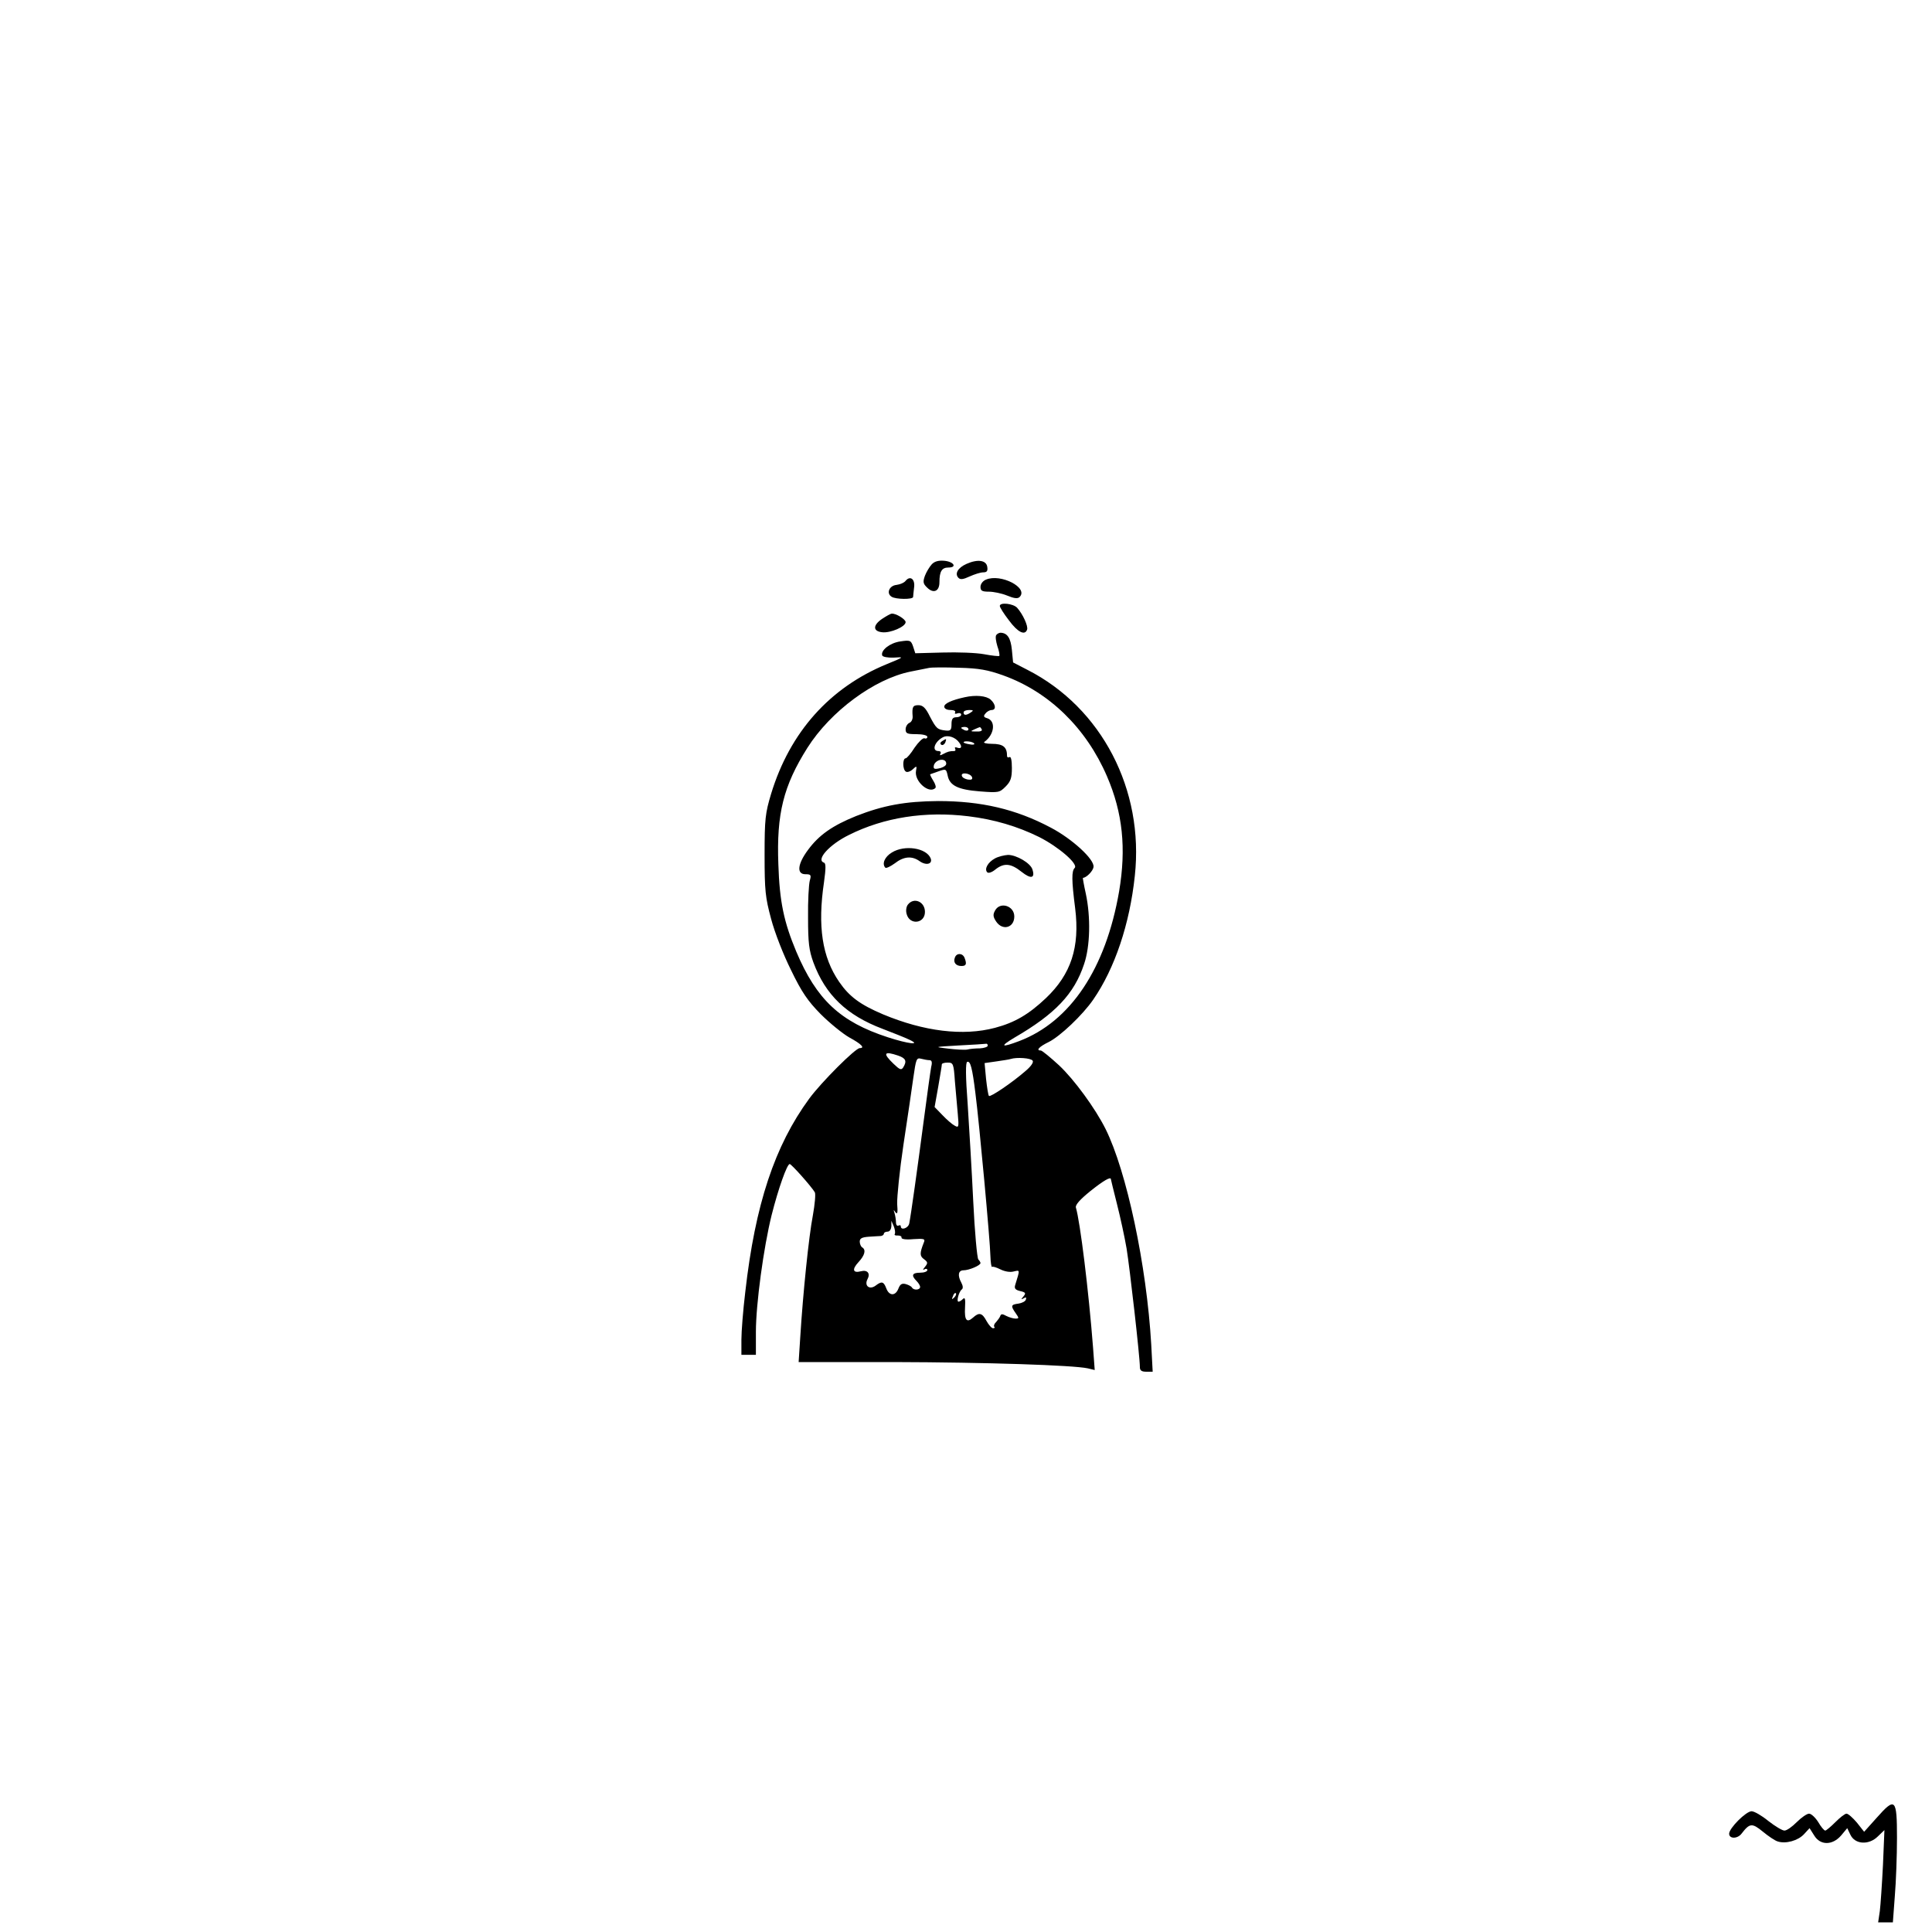 <?xml version="1.0" standalone="no"?>
<!DOCTYPE svg PUBLIC "-//W3C//DTD SVG 20010904//EN"
 "http://www.w3.org/TR/2001/REC-SVG-20010904/DTD/svg10.dtd">
<svg version="1.0" xmlns="http://www.w3.org/2000/svg"
 width="800pt" height="800pt" viewBox="0 0 800 800"
 preserveAspectRatio="xMidYMid meet">
<g transform="translate(0,800) scale(0.1,-0.1)"
fill="#000000" stroke="none">
<path d="M3858 5663 c-9 -10 -22 -31 -28 -47 -9 -25 -8 -33 9 -49 26 -26 51
-16 51 22 0 45 10 61 37 61 38 0 22 25 -18 28 -24 2 -40 -3 -51 -15z"/>
<path d="M4002 5665 c-36 -16 -50 -41 -33 -58 8 -8 20 -6 46 6 20 9 45 17 56
17 15 0 20 5 17 23 -4 27 -39 33 -86 12z"/>
<path d="M3750 5595 c-6 -8 -23 -15 -38 -17 -30 -3 -43 -35 -20 -49 16 -11 88
-12 89 -1 0 4 2 21 4 39 5 35 -16 51 -35 28z"/>
<path d="M4083 5600 c-13 -5 -23 -18 -23 -30 0 -16 6 -20 35 -20 19 0 53 -7
75 -16 29 -12 44 -14 52 -6 38 38 -78 98 -139 72z"/>
<path d="M4140 5491 c0 -6 17 -33 38 -60 36 -49 66 -64 75 -38 5 14 -17 63
-41 90 -16 18 -72 24 -72 8z"/>
<path d="M3652 5437 c-38 -26 -38 -51 1 -55 34 -4 97 23 97 42 0 12 -41 37
-58 35 -4 0 -22 -10 -40 -22z"/>
<path d="M4125 5370 c-4 -6 -1 -26 5 -46 7 -19 10 -37 8 -40 -3 -2 -31 1 -63
7 -32 6 -109 9 -172 7 l-113 -3 -9 28 c-9 26 -13 27 -53 21 -43 -6 -82 -37
-75 -58 2 -6 23 -10 48 -9 44 3 44 3 -29 -27 -236 -97 -401 -281 -479 -537
-24 -80 -27 -103 -27 -253 0 -148 3 -176 27 -265 15 -57 51 -149 83 -213 44
-91 69 -127 122 -181 37 -37 91 -81 119 -97 50 -27 66 -44 43 -44 -18 0 -159
-141 -209 -209 -143 -195 -224 -438 -265 -801 -9 -74 -16 -163 -16 -197 l0
-63 30 0 30 0 0 95 c0 115 32 350 65 483 28 111 64 212 75 212 7 0 89 -92 104
-117 4 -7 0 -50 -8 -95 -17 -88 -41 -323 -52 -500 l-7 -108 394 0 c383 -1 744
-13 803 -26 l29 -7 -7 94 c-18 233 -53 518 -71 579 -3 11 18 34 60 68 55 44
85 61 85 49 0 -1 11 -47 25 -102 14 -55 32 -138 40 -185 13 -80 55 -448 55
-491 0 -14 7 -19 27 -19 l26 0 -6 113 c-19 328 -102 717 -189 892 -43 86 -130
205 -193 264 -36 33 -70 61 -75 61 -22 0 -7 16 32 35 47 23 141 112 185 176
89 129 151 313 172 512 39 357 -137 696 -444 853 l-60 31 -5 52 c-5 50 -19 70
-47 71 -6 0 -15 -5 -18 -10z m30 -167 c189 -68 343 -218 429 -418 65 -151 80
-298 50 -476 -55 -319 -201 -539 -414 -620 -74 -28 -82 -23 -20 14 169 98 248
181 289 305 25 73 28 194 7 292 -8 36 -13 65 -12 65 14 0 42 28 44 45 5 31
-89 117 -177 163 -145 77 -289 110 -466 110 -137 -1 -228 -18 -340 -62 -99
-40 -154 -79 -199 -140 -44 -59 -48 -101 -11 -101 23 0 25 -3 18 -27 -4 -16
-8 -84 -7 -153 0 -104 4 -135 22 -185 50 -135 138 -219 286 -275 44 -17 95
-37 111 -45 52 -24 -3 -18 -89 10 -197 64 -295 156 -379 355 -51 122 -69 206
-74 361 -8 209 21 325 120 482 96 152 278 286 427 316 30 6 64 13 75 15 11 3
67 3 125 1 84 -2 121 -9 185 -32z m-145 -583 c107 -13 204 -42 293 -86 81 -41
163 -112 147 -128 -13 -13 -13 -50 2 -167 20 -161 -17 -273 -121 -372 -71 -67
-128 -101 -211 -123 -132 -35 -294 -15 -464 56 -94 40 -139 73 -181 134 -71
103 -90 231 -63 413 8 58 8 78 0 81 -35 11 22 75 104 115 144 72 314 99 494
77z m80 -950 c0 -5 -15 -10 -32 -11 -18 0 -42 -2 -53 -5 -11 -2 -47 0 -80 4
-59 7 -58 7 45 13 58 3 108 6 113 7 4 1 7 -2 7 -8z m-371 -41 c32 -11 37 -23
21 -49 -8 -12 -14 -10 -40 15 -46 44 -40 54 19 34z m130 -19 c9 0 12 -8 7 -27
-3 -16 -17 -116 -31 -223 -27 -205 -53 -391 -60 -426 -4 -20 -35 -30 -35 -12
0 5 -4 6 -10 3 -5 -3 -10 3 -10 14 0 10 -3 28 -6 38 -5 15 -4 15 4 3 8 -10 10
-1 7 35 -1 28 10 138 26 245 16 107 35 232 41 278 11 77 13 83 32 78 12 -3 27
-6 35 -6z m427 -2 c5 -7 -8 -25 -31 -44 -54 -47 -144 -108 -150 -102 -3 3 -8
35 -12 71 l-6 65 49 7 c27 4 54 8 59 10 25 8 84 4 91 -7z m-237 -135 c16 -124
61 -613 62 -673 1 -28 4 -48 7 -46 2 3 18 -2 34 -10 18 -9 40 -13 55 -9 27 6
27 10 7 -55 -5 -15 0 -21 20 -26 23 -5 25 -9 14 -22 -11 -13 -11 -14 1 -8 9 6
12 4 9 -5 -2 -8 -17 -15 -31 -17 -31 -4 -33 -9 -11 -40 14 -20 14 -22 -1 -22
-9 0 -26 5 -38 11 -16 9 -22 9 -25 0 -2 -6 -10 -17 -17 -25 -8 -7 -11 -16 -8
-20 4 -3 1 -6 -5 -6 -6 0 -18 14 -27 30 -18 34 -31 37 -56 14 -26 -23 -36 -11
-33 42 2 35 0 44 -9 35 -6 -6 -14 -11 -18 -11 -10 0 2 43 14 51 5 4 5 14 -2
27 -17 31 -13 52 9 52 22 0 70 20 70 30 0 3 -4 10 -9 15 -5 6 -15 114 -21 240
-6 127 -17 308 -23 402 -9 118 -9 174 -2 176 13 5 21 -24 34 -130z m-85 50 c4
-43 9 -104 12 -136 5 -54 4 -58 -13 -48 -10 5 -33 25 -50 43 l-33 34 15 84 c8
47 15 88 15 93 0 4 11 7 24 7 23 0 25 -4 30 -77z m-249 -633 c-3 -4 3 -7 13
-6 9 0 16 -3 15 -9 -1 -6 19 -9 49 -6 46 3 50 1 43 -15 -17 -43 -17 -55 1 -68
16 -12 17 -16 4 -32 -9 -11 -10 -15 -2 -10 6 4 12 2 12 -3 0 -6 -13 -11 -30
-11 -33 0 -38 -11 -15 -34 8 -8 15 -19 15 -25 0 -13 -27 -15 -34 -2 -3 5 -15
11 -26 14 -16 4 -23 -1 -30 -19 -12 -31 -38 -31 -50 1 -11 29 -19 31 -45 11
-25 -18 -47 0 -33 27 13 24 0 40 -27 33 -34 -9 -38 8 -10 38 26 28 32 51 15
61 -5 3 -10 14 -10 24 0 13 9 18 38 20 20 1 43 3 50 3 6 1 12 5 12 10 0 4 7 8
15 8 9 0 15 9 16 23 l0 22 10 -23 c5 -13 7 -27 4 -32z m246 -263 c-10 -9 -11
-8 -5 6 3 10 9 15 12 12 3 -3 0 -11 -7 -18z"/>
<path d="M3995 5113 c-55 -12 -85 -26 -85 -39 0 -8 10 -14 26 -14 14 0 22 -4
19 -10 -3 -6 1 -7 9 -4 9 3 16 1 16 -5 0 -6 -9 -11 -20 -11 -15 0 -20 -7 -20
-29 0 -24 -4 -28 -24 -26 -35 4 -39 8 -66 59 -17 35 -29 46 -47 46 -23 0 -27
-7 -24 -46 1 -12 -5 -24 -13 -27 -9 -4 -16 -16 -16 -27 0 -17 6 -20 45 -20 26
0 45 -5 45 -11 0 -6 -6 -9 -12 -6 -7 2 -25 -16 -41 -39 -15 -24 -32 -44 -37
-44 -13 0 -13 -47 1 -55 5 -4 18 0 28 9 17 16 18 15 14 -6 -8 -43 54 -97 80
-71 4 3 0 17 -9 31 -8 13 -14 25 -12 26 2 1 17 6 34 12 31 11 32 10 38 -17 8
-42 43 -59 134 -66 77 -6 81 -5 106 20 21 21 26 36 26 77 0 32 -4 49 -10 45
-5 -3 -10 -1 -10 4 0 38 -16 51 -64 51 -22 0 -36 4 -30 8 41 29 49 86 12 98
-15 4 -17 9 -7 20 6 8 18 14 25 14 20 0 17 24 -4 43 -18 16 -62 20 -107 10z
m25 -63 c-19 -13 -30 -13 -30 0 0 6 10 10 23 10 18 0 19 -2 7 -10z m-10 -70
c0 -5 -7 -7 -15 -4 -8 4 -15 8 -15 10 0 2 7 4 15 4 8 0 15 -4 15 -10z m55 0
c4 -6 -6 -10 -22 -9 -25 0 -26 1 -8 9 11 5 21 9 22 9 1 1 5 -3 8 -9z m-93 -55
c13 -17 9 -27 -8 -21 -8 3 -12 2 -9 -4 3 -6 1 -10 -4 -10 -19 0 -26 -2 -45
-12 -13 -7 -16 -7 -12 1 4 6 0 11 -8 11 -29 0 -17 38 18 57 20 11 52 1 68 -22z
m62 -4 c3 -4 -6 -6 -19 -3 -14 2 -25 6 -25 8 0 8 39 4 44 -5z m-118 -89 c-3
-5 -16 -12 -29 -14 -19 -4 -23 -1 -20 13 5 19 33 30 47 18 4 -4 6 -12 2 -17z
m109 -50 c3 -9 -2 -12 -17 -10 -12 2 -23 8 -25 15 -6 17 35 12 42 -5z"/>
<path d="M3901 4931 c-8 -5 -9 -11 -3 -15 5 -3 12 1 16 9 6 17 6 18 -13 6z"/>
<path d="M3693 4470 c-30 -18 -42 -47 -27 -63 4 -3 21 5 39 18 37 29 71 32
103 9 27 -19 54 -12 46 11 -17 44 -108 58 -161 25z"/>
<path d="M4119 4445 c-29 -16 -44 -44 -31 -57 5 -5 20 0 34 12 36 28 64 25
108 -10 39 -31 57 -27 45 10 -8 26 -66 60 -101 60 -16 -1 -41 -7 -55 -15z"/>
<path d="M3760 4255 c-7 -8 -10 -25 -6 -39 12 -48 76 -41 76 8 0 42 -45 62
-70 31z"/>
<path d="M4120 4229 c-9 -16 -8 -26 5 -45 26 -39 75 -26 75 21 0 45 -60 63
-80 24z"/>
<path d="M3954 4035 c-8 -20 4 -35 27 -35 20 0 23 8 13 34 -8 20 -33 21 -40 1z"/>
<path d="M7771 473 l-52 -58 -30 38 c-17 20 -36 37 -43 37 -7 0 -27 -16 -46
-35 -19 -19 -38 -35 -42 -35 -5 0 -18 16 -29 35 -12 19 -29 35 -38 35 -9 0
-32 -16 -51 -35 -19 -19 -41 -35 -51 -35 -9 0 -39 18 -67 40 -27 22 -58 40
-69 40 -23 0 -93 -70 -93 -93 0 -22 35 -22 52 1 33 43 43 44 87 8 23 -19 51
-38 62 -41 33 -11 84 3 109 30 l23 25 19 -30 c25 -42 76 -42 112 0 l25 30 13
-27 c19 -41 77 -44 114 -7 l27 26 -6 -144 c-4 -80 -10 -166 -13 -191 l-7 -47
31 0 30 0 8 108 c5 59 9 168 9 242 0 163 -7 170 -84 83z"/>
</g>
</svg>

